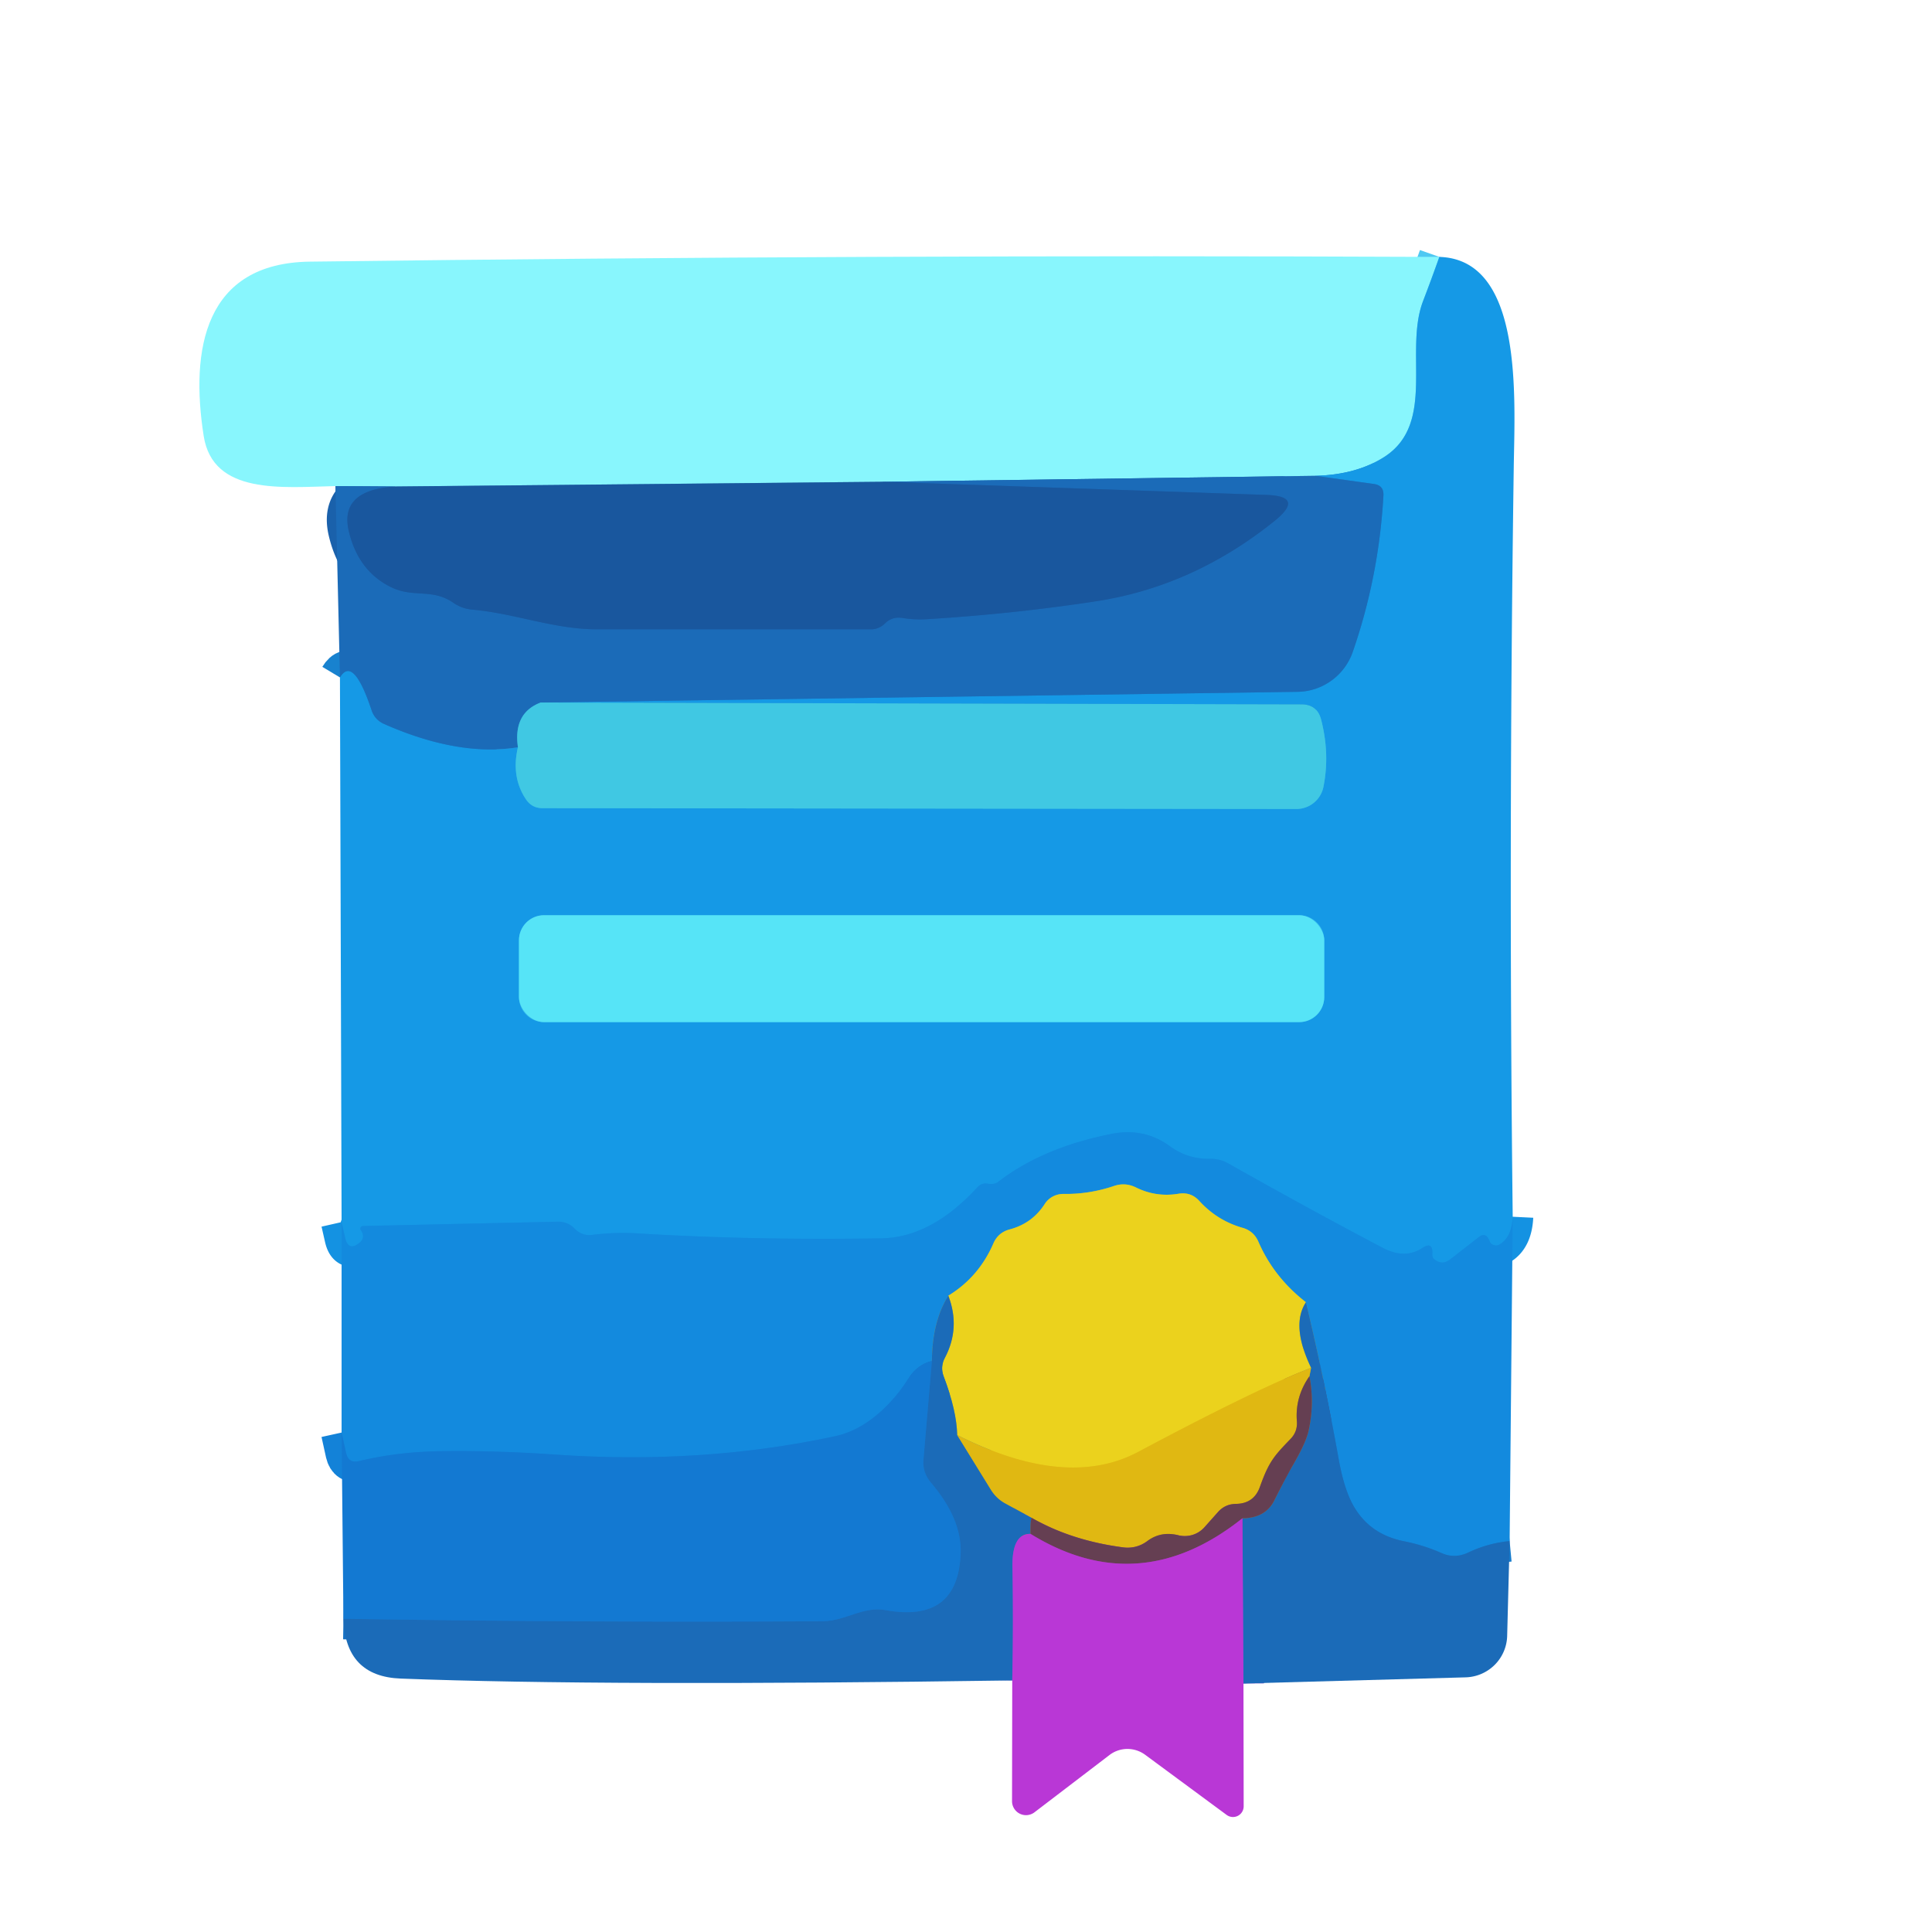 <?xml version="1.0" encoding="UTF-8" standalone="no"?>
<!DOCTYPE svg PUBLIC "-//W3C//DTD SVG 1.1//EN" "http://www.w3.org/Graphics/SVG/1.1/DTD/svg11.dtd">
<svg xmlns="http://www.w3.org/2000/svg" version="1.1" viewBox="0.00 0.00 94.00 94.00">
<g stroke-width="2.00" fill="none" stroke-linecap="butt">
<path stroke="#4fc8f2" vector-effect="non-scaling-stroke" d="
  M 70.03 12.50
  Q 69.63 13.63 69.23 14.67
  C 68.32 17.09 69.86 20.56 67.40 22.20
  Q 66.03 23.10 64.00 23.15"
/>
<path stroke="#52b1db" vector-effect="non-scaling-stroke" d="
  M 64.00 23.15
  L 42.95 23.44"
/>
<path stroke="#51a7ce" vector-effect="non-scaling-stroke" d="
  M 42.95 23.44
  L 19.23 23.67"
/>
<path stroke="#52b1db" vector-effect="non-scaling-stroke" d="
  M 19.23 23.67
  L 16.32 23.65"
/>
<path stroke="#2e9ace" vector-effect="non-scaling-stroke" d="
  M 26.31 34.18
  Q 24.96 34.69 25.20 36.36"
/>
<path stroke="#1a61ab" vector-effect="non-scaling-stroke" d="
  M 19.23 23.67
  Q 16.50 23.84 16.97 25.84
  Q 17.42 27.76 18.99 28.55
  C 20.12 29.12 21.00 28.60 22.06 29.33
  Q 22.48 29.62 22.98 29.66
  C 25.07 29.85 26.96 30.62 29.06 30.62
  Q 35.86 30.62 42.37 30.62
  A 0.97 0.95 22.2 0 0 43.05 30.34
  Q 43.41 29.98 43.93 30.07
  Q 44.49 30.16 45.05 30.13
  Q 49.30 29.87 53.29 29.26
  Q 58.05 28.54 62.02 25.34
  Q 63.50 24.14 61.61 24.08
  L 42.95 23.44"
/>
<path stroke="#1492e2" vector-effect="non-scaling-stroke" d="
  M 73.60 59.20
  Q 73.55 60.22 72.94 60.56
  Q 72.84 60.61 72.73 60.59
  Q 72.54 60.55 72.49 60.42
  Q 72.31 59.91 71.95 60.19
  L 70.55 61.28
  Q 70.17 61.57 69.80 61.28
  Q 69.67 61.19 69.69 61.00
  Q 69.72 60.38 69.20 60.72
  Q 68.36 61.28 67.27 60.71
  Q 63.61 58.78 59.77 56.61
  A 1.78 1.74 -30.1 0 0 58.86 56.38
  Q 57.78 56.40 56.91 55.76
  Q 55.66 54.85 54.07 55.17
  Q 50.74 55.83 48.58 57.49
  Q 48.49 57.57 48.37 57.59
  Q 48.22 57.62 48.06 57.59
  Q 47.76 57.54 47.55 57.77
  Q 45.31 60.21 42.88 60.25
  Q 36.59 60.35 31.04 60.01
  Q 29.98 59.94 28.83 60.08
  Q 28.50 60.13 28.20 59.97
  Q 28.08 59.90 27.99 59.81
  Q 27.64 59.43 27.13 59.44
  L 17.66 59.65
  A 0.13 0.13 0.0 0 0 17.56 59.86
  Q 17.79 60.20 17.51 60.45
  Q 16.95 60.92 16.79 60.21
  L 16.62 59.46"
/>
<path stroke="#1882cf" vector-effect="non-scaling-stroke" d="
  M 16.54 32.96
  Q 17.19 31.88 18.08 34.56
  Q 18.24 35.03 18.70 35.23
  Q 22.31 36.82 25.20 36.36"
/>
<path stroke="#2bb1e5" vector-effect="non-scaling-stroke" d="
  M 25.20 36.36
  Q 24.86 37.80 25.59 38.89
  Q 25.88 39.32 26.39 39.32
  L 63.08 39.36
  A 1.34 1.34 0.0 0 0 64.39 38.29
  Q 64.71 36.69 64.28 35.02
  Q 64.09 34.27 63.32 34.27
  L 26.31 34.18"
/>
<path stroke="#1882cf" vector-effect="non-scaling-stroke" d="
  M 26.31 34.18
  L 63.14 33.66
  A 2.89 2.88 -80.9 0 0 65.82 31.71
  Q 67.09 28.05 67.31 24.10
  Q 67.33 23.62 66.86 23.55
  L 64.00 23.15"
/>
<path stroke="#177bcb" vector-effect="non-scaling-stroke" d="
  M 73.45 74.98
  Q 72.40 75.08 71.43 75.54
  Q 70.78 75.85 70.13 75.56
  Q 69.27 75.18 68.32 74.99
  Q 66.70 74.67 65.91 73.36
  Q 65.40 72.53 65.12 70.92
  Q 64.44 67.14 63.54 63.36"
/>
<path stroke="#7fae7e" vector-effect="non-scaling-stroke" d="
  M 63.54 63.36
  Q 61.97 62.14 61.22 60.40
  Q 60.99 59.89 60.46 59.74
  Q 59.23 59.39 58.36 58.44
  Q 57.95 57.98 57.34 58.08
  Q 56.26 58.26 55.28 57.78
  Q 54.74 57.51 54.18 57.71
  Q 52.98 58.11 51.75 58.09
  A 1.08 1.06 16.6 0 0 50.83 58.58
  Q 50.22 59.53 49.11 59.82
  Q 48.57 59.97 48.34 60.48
  Q 47.63 62.13 46.14 63.04"
/>
<path stroke="#177bcb" vector-effect="non-scaling-stroke" d="
  M 46.14 63.04
  Q 45.36 64.28 45.34 66.22"
/>
<path stroke="#1382d8" vector-effect="non-scaling-stroke" d="
  M 45.34 66.22
  Q 44.62 66.39 44.17 67.11
  Q 43.76 67.76 43.24 68.30
  Q 42.00 69.59 40.62 69.88
  Q 34.15 71.27 26.99 70.77
  Q 23.98 70.56 21.23 70.61
  Q 19.23 70.66 17.46 71.09
  Q 16.96 71.21 16.84 70.70
  L 16.62 69.70"
/>
<path stroke="#839f6b" vector-effect="non-scaling-stroke" d="
  M 63.54 63.36
  Q 62.80 64.49 63.79 66.55"
/>
<path stroke="#e6c518" vector-effect="non-scaling-stroke" d="
  M 63.79 66.55
  Q 61.12 67.58 55.38 70.64
  Q 51.88 72.50 46.57 69.82"
/>
<path stroke="#839f6b" vector-effect="non-scaling-stroke" d="
  M 46.57 69.82
  Q 46.55 68.65 45.91 66.96
  Q 45.74 66.50 45.97 66.07
  Q 46.74 64.61 46.14 63.04"
/>
<path stroke="#6a51c7" vector-effect="non-scaling-stroke" d="
  M 60.50 81.91
  L 60.45 73.87"
/>
<path stroke="#405585" vector-effect="non-scaling-stroke" d="
  M 60.45 73.87
  Q 61.57 73.86 62.00 73.00
  Q 62.53 71.94 62.89 71.31
  Q 63.55 70.18 63.67 69.60
  Q 63.96 68.28 63.71 66.96"
/>
<path stroke="#7e9265" vector-effect="non-scaling-stroke" d="
  M 63.71 66.96
  Q 63.75 66.76 63.79 66.55"
/>
<path stroke="#7e9265" vector-effect="non-scaling-stroke" d="
  M 46.57 69.82
  L 48.23 72.51
  Q 48.48 72.90 48.88 73.13
  L 50.20 73.85"
/>
<path stroke="#405585" vector-effect="non-scaling-stroke" d="
  M 50.20 73.85
  Q 50.13 73.92 50.14 74.63"
/>
<path stroke="#6a51c7" vector-effect="non-scaling-stroke" d="
  M 50.14 74.63
  Q 49.23 74.61 49.26 76.25
  Q 49.31 78.98 49.25 81.76"
/>
<path stroke="#1772c5" vector-effect="non-scaling-stroke" d="
  M 16.71 78.76
  Q 28.47 78.95 40.03 78.88
  C 41.14 78.87 41.98 78.14 43.09 78.34
  Q 46.63 78.98 46.74 75.55
  Q 46.79 73.88 45.28 72.12
  Q 44.88 71.64 44.93 71.03
  L 45.34 66.22"
/>
<path stroke="#a37c32" vector-effect="non-scaling-stroke" d="
  M 63.71 66.96
  Q 63.00 67.97 63.10 69.17
  Q 63.13 69.66 62.79 70.01
  C 61.99 70.84 61.74 71.11 61.30 72.34
  Q 61.01 73.16 60.13 73.17
  Q 59.60 73.18 59.25 73.58
  L 58.60 74.31
  A 1.29 1.28 27.5 0 1 57.34 74.70
  Q 56.49 74.48 55.82 74.98
  A 1.58 1.57 29.7 0 1 54.67 75.29
  Q 52.13 74.96 50.20 73.85"
/>
<path stroke="#8f3b94" vector-effect="non-scaling-stroke" d="
  M 60.45 73.87
  Q 55.42 77.88 50.14 74.63"
/>
<path stroke="#36bfef" vector-effect="non-scaling-stroke" d="
  M 64.43 45.75
  A 1.22 1.22 0.0 0 0 63.21 44.53
  L 26.47 44.53
  A 1.22 1.22 0.0 0 0 25.25 45.75
  L 25.25 48.51
  A 1.22 1.22 0.0 0 0 26.47 49.73
  L 63.21 49.73
  A 1.22 1.22 0.0 0 0 64.43 48.51
  L 64.43 45.75"
/>
</g>
<path fill="#88f6fd" d="
  M 70.03 12.50
  Q 69.63 13.63 69.23 14.67
  C 68.32 17.09 69.86 20.56 67.40 22.20
  Q 66.03 23.10 64.00 23.15
  L 42.95 23.44
  L 19.23 23.67
  L 16.32 23.65
  C 13.74 23.71 10.36 24.09 9.91 21.21
  C 9.25 17.00 9.95 12.80 15.07 12.73
  Q 42.50 12.38 70.03 12.50
  Z"
/>
<path fill="#1599e6" d="
  M 70.03 12.50
  C 74.12 12.62 73.70 19.33 73.65 22.75
  Q 73.39 40.98 73.60 59.20
  Q 73.55 60.22 72.94 60.56
  Q 72.84 60.61 72.73 60.59
  Q 72.54 60.55 72.49 60.42
  Q 72.31 59.91 71.95 60.19
  L 70.55 61.28
  Q 70.17 61.57 69.80 61.28
  Q 69.67 61.19 69.69 61.00
  Q 69.72 60.38 69.20 60.72
  Q 68.36 61.28 67.27 60.71
  Q 63.61 58.78 59.77 56.61
  A 1.78 1.74 -30.1 0 0 58.86 56.38
  Q 57.78 56.40 56.91 55.76
  Q 55.66 54.85 54.07 55.17
  Q 50.74 55.83 48.58 57.49
  Q 48.49 57.57 48.37 57.59
  Q 48.22 57.62 48.06 57.59
  Q 47.76 57.54 47.55 57.77
  Q 45.31 60.21 42.88 60.25
  Q 36.59 60.35 31.04 60.01
  Q 29.98 59.94 28.83 60.08
  Q 28.50 60.13 28.20 59.97
  Q 28.08 59.90 27.99 59.81
  Q 27.64 59.43 27.13 59.44
  L 17.66 59.65
  A 0.13 0.13 0.0 0 0 17.56 59.86
  Q 17.79 60.20 17.51 60.45
  Q 16.95 60.92 16.79 60.21
  L 16.62 59.46
  L 16.54 32.96
  Q 17.19 31.88 18.08 34.56
  Q 18.24 35.03 18.70 35.23
  Q 22.31 36.82 25.20 36.36
  Q 24.86 37.80 25.59 38.89
  Q 25.88 39.32 26.39 39.32
  L 63.08 39.36
  A 1.34 1.34 0.0 0 0 64.39 38.29
  Q 64.71 36.69 64.28 35.02
  Q 64.09 34.27 63.32 34.27
  L 26.31 34.18
  L 63.14 33.66
  A 2.89 2.88 -80.9 0 0 65.82 31.71
  Q 67.09 28.05 67.31 24.10
  Q 67.33 23.62 66.86 23.55
  L 64.00 23.15
  Q 66.03 23.10 67.40 22.20
  C 69.86 20.56 68.32 17.09 69.23 14.67
  Q 69.63 13.63 70.03 12.50
  Z
  M 64.43 45.75
  A 1.22 1.22 0.0 0 0 63.21 44.53
  L 26.47 44.53
  A 1.22 1.22 0.0 0 0 25.25 45.75
  L 25.25 48.51
  A 1.22 1.22 0.0 0 0 26.47 49.73
  L 63.21 49.73
  A 1.22 1.22 0.0 0 0 64.43 48.51
  L 64.43 45.75
  Z"
/>
<path fill="#1b6bb8" d="
  M 64.00 23.15
  L 66.86 23.55
  Q 67.33 23.62 67.31 24.10
  Q 67.09 28.05 65.82 31.71
  A 2.89 2.88 -80.9 0 1 63.14 33.66
  L 26.31 34.18
  Q 24.96 34.69 25.20 36.36
  Q 22.31 36.82 18.70 35.23
  Q 18.24 35.03 18.08 34.56
  Q 17.19 31.88 16.54 32.96
  L 16.32 23.65
  L 19.23 23.67
  Q 16.50 23.84 16.97 25.84
  Q 17.42 27.76 18.99 28.55
  C 20.12 29.12 21.00 28.60 22.06 29.33
  Q 22.48 29.62 22.98 29.66
  C 25.07 29.85 26.96 30.62 29.06 30.62
  Q 35.86 30.62 42.37 30.62
  A 0.97 0.95 22.2 0 0 43.05 30.34
  Q 43.41 29.98 43.93 30.07
  Q 44.49 30.16 45.05 30.13
  Q 49.30 29.87 53.29 29.26
  Q 58.05 28.54 62.02 25.34
  Q 63.50 24.14 61.61 24.08
  L 42.95 23.44
  L 64.00 23.15
  Z"
/>
<path fill="#19579e" d="
  M 42.95 23.44
  L 61.61 24.08
  Q 63.50 24.14 62.02 25.34
  Q 58.05 28.54 53.29 29.26
  Q 49.30 29.87 45.05 30.13
  Q 44.49 30.16 43.93 30.07
  Q 43.41 29.98 43.05 30.34
  A 0.97 0.95 22.2 0 1 42.37 30.62
  Q 35.86 30.62 29.06 30.62
  C 26.96 30.62 25.07 29.85 22.98 29.66
  Q 22.48 29.62 22.06 29.33
  C 21.00 28.60 20.12 29.12 18.99 28.55
  Q 17.42 27.76 16.97 25.84
  Q 16.50 23.84 19.23 23.67
  L 42.95 23.44
  Z"
/>
<path fill="#40c8e3" d="
  M 26.31 34.18
  L 63.32 34.27
  Q 64.09 34.27 64.28 35.02
  Q 64.71 36.69 64.39 38.29
  A 1.34 1.34 0.0 0 1 63.08 39.36
  L 26.39 39.32
  Q 25.88 39.32 25.59 38.89
  Q 24.86 37.80 25.20 36.36
  Q 24.96 34.69 26.31 34.18
  Z"
/>
<rect fill="#56e4f7" x="25.25" y="44.53" width="39.18" height="5.20" rx="1.22"/>
<path fill="#138ade" d="
  M 73.60 59.20
  L 73.45 74.98
  Q 72.40 75.08 71.43 75.54
  Q 70.78 75.85 70.13 75.56
  Q 69.27 75.18 68.32 74.99
  Q 66.70 74.67 65.91 73.36
  Q 65.40 72.53 65.12 70.92
  Q 64.44 67.14 63.54 63.36
  Q 61.97 62.14 61.22 60.40
  Q 60.99 59.89 60.46 59.74
  Q 59.23 59.39 58.36 58.44
  Q 57.95 57.98 57.34 58.08
  Q 56.26 58.26 55.28 57.78
  Q 54.74 57.51 54.18 57.71
  Q 52.98 58.11 51.75 58.09
  A 1.08 1.06 16.6 0 0 50.83 58.58
  Q 50.22 59.53 49.11 59.82
  Q 48.57 59.97 48.34 60.48
  Q 47.63 62.13 46.14 63.04
  Q 45.36 64.28 45.34 66.22
  Q 44.62 66.39 44.17 67.11
  Q 43.76 67.76 43.24 68.30
  Q 42.00 69.59 40.62 69.88
  Q 34.15 71.27 26.99 70.77
  Q 23.98 70.56 21.23 70.61
  Q 19.23 70.66 17.46 71.09
  Q 16.96 71.21 16.84 70.70
  L 16.62 69.70
  L 16.62 59.46
  L 16.79 60.21
  Q 16.95 60.92 17.51 60.45
  Q 17.79 60.20 17.56 59.86
  A 0.13 0.13 0.0 0 1 17.66 59.65
  L 27.13 59.44
  Q 27.64 59.43 27.99 59.81
  Q 28.08 59.90 28.20 59.97
  Q 28.50 60.13 28.83 60.08
  Q 29.98 59.94 31.04 60.01
  Q 36.59 60.35 42.88 60.25
  Q 45.31 60.21 47.55 57.77
  Q 47.76 57.54 48.06 57.59
  Q 48.22 57.62 48.37 57.59
  Q 48.49 57.57 48.58 57.49
  Q 50.74 55.83 54.07 55.17
  Q 55.66 54.85 56.91 55.76
  Q 57.78 56.40 58.86 56.38
  A 1.78 1.74 -30.1 0 1 59.77 56.61
  Q 63.61 58.78 67.27 60.71
  Q 68.36 61.28 69.20 60.72
  Q 69.72 60.38 69.69 61.00
  Q 69.67 61.19 69.80 61.28
  Q 70.17 61.57 70.55 61.28
  L 71.95 60.19
  Q 72.31 59.91 72.49 60.42
  Q 72.54 60.55 72.73 60.59
  Q 72.84 60.61 72.94 60.56
  Q 73.55 60.22 73.60 59.20
  Z"
/>
<path fill="#ebd21d" d="
  M 63.54 63.36
  Q 62.80 64.49 63.79 66.55
  Q 61.12 67.58 55.38 70.64
  Q 51.88 72.50 46.57 69.82
  Q 46.55 68.65 45.91 66.96
  Q 45.74 66.50 45.97 66.07
  Q 46.74 64.61 46.14 63.04
  Q 47.63 62.13 48.34 60.48
  Q 48.57 59.97 49.11 59.82
  Q 50.22 59.53 50.83 58.58
  A 1.08 1.06 16.6 0 1 51.75 58.09
  Q 52.98 58.11 54.18 57.71
  Q 54.74 57.51 55.28 57.78
  Q 56.26 58.26 57.34 58.08
  Q 57.95 57.98 58.36 58.44
  Q 59.23 59.39 60.46 59.74
  Q 60.99 59.89 61.22 60.40
  Q 61.97 62.14 63.54 63.36
  Z"
/>
<path fill="#1b6bb8" d="
  M 46.14 63.04
  Q 46.74 64.61 45.97 66.07
  Q 45.74 66.50 45.91 66.96
  Q 46.55 68.65 46.57 69.82
  L 48.23 72.51
  Q 48.48 72.90 48.88 73.13
  L 50.20 73.85
  Q 50.13 73.92 50.14 74.63
  Q 49.23 74.61 49.26 76.25
  Q 49.31 78.98 49.25 81.76
  Q 29.40 82.05 19.50 81.67
  Q 16.80 81.57 16.71 78.76
  Q 28.47 78.95 40.03 78.88
  C 41.14 78.87 41.98 78.14 43.09 78.34
  Q 46.63 78.98 46.74 75.55
  Q 46.79 73.88 45.28 72.12
  Q 44.88 71.64 44.93 71.03
  L 45.34 66.22
  Q 45.36 64.28 46.14 63.04
  Z"
/>
<path fill="#1b6bb8" d="
  M 63.54 63.36
  Q 64.44 67.14 65.12 70.92
  Q 65.40 72.53 65.91 73.36
  Q 66.70 74.67 68.32 74.99
  Q 69.27 75.18 70.13 75.56
  Q 70.78 75.85 71.43 75.54
  Q 72.40 75.08 73.45 74.98
  L 73.33 79.59
  A 2.08 2.07 -0.1 0 1 71.31 81.61
  L 60.50 81.91
  L 60.45 73.87
  Q 61.57 73.86 62.00 73.00
  Q 62.53 71.94 62.89 71.31
  Q 63.55 70.18 63.67 69.60
  Q 63.96 68.28 63.71 66.96
  Q 63.75 66.76 63.79 66.55
  Q 62.80 64.49 63.54 63.36
  Z"
/>
<path fill="#1379d2" d="
  M 45.34 66.22
  L 44.93 71.03
  Q 44.88 71.64 45.28 72.12
  Q 46.79 73.88 46.74 75.55
  Q 46.63 78.98 43.09 78.34
  C 41.98 78.14 41.14 78.87 40.03 78.88
  Q 28.47 78.95 16.71 78.76
  L 16.62 69.70
  L 16.84 70.70
  Q 16.96 71.21 17.46 71.09
  Q 19.23 70.66 21.23 70.61
  Q 23.98 70.56 26.99 70.77
  Q 34.15 71.27 40.62 69.88
  Q 42.00 69.59 43.24 68.30
  Q 43.76 67.76 44.17 67.11
  Q 44.62 66.39 45.34 66.22
  Z"
/>
<path fill="#e0b812" d="
  M 63.79 66.55
  Q 63.75 66.76 63.71 66.96
  Q 63.00 67.97 63.10 69.17
  Q 63.13 69.66 62.79 70.01
  C 61.99 70.84 61.74 71.11 61.30 72.34
  Q 61.01 73.16 60.13 73.17
  Q 59.60 73.18 59.25 73.58
  L 58.60 74.31
  A 1.29 1.28 27.5 0 1 57.34 74.70
  Q 56.49 74.48 55.82 74.98
  A 1.58 1.57 29.7 0 1 54.67 75.29
  Q 52.13 74.96 50.20 73.85
  L 48.88 73.13
  Q 48.48 72.90 48.23 72.51
  L 46.57 69.82
  Q 51.88 72.50 55.38 70.64
  Q 61.12 67.58 63.79 66.55
  Z"
/>
<path fill="#653f52" d="
  M 63.71 66.96
  Q 63.96 68.28 63.67 69.60
  Q 63.55 70.18 62.89 71.31
  Q 62.53 71.94 62.00 73.00
  Q 61.57 73.86 60.45 73.87
  Q 55.42 77.88 50.14 74.63
  Q 50.13 73.92 50.20 73.85
  Q 52.13 74.96 54.67 75.29
  A 1.58 1.57 29.7 0 0 55.82 74.98
  Q 56.49 74.48 57.34 74.70
  A 1.29 1.28 27.5 0 0 58.60 74.31
  L 59.25 73.58
  Q 59.60 73.18 60.13 73.17
  Q 61.01 73.16 61.30 72.34
  C 61.74 71.11 61.99 70.84 62.79 70.01
  Q 63.13 69.66 63.10 69.17
  Q 63.00 67.97 63.71 66.96
  Z"
/>
<path fill="#b937d6" d="
  M 60.45 73.87
  L 60.50 81.91
  L 60.51 87.89
  A 0.52 0.52 0.0 0 1 59.69 88.31
  L 55.72 85.38
  A 1.45 1.44 44.4 0 0 53.98 85.39
  L 50.34 88.17
  A 0.68 0.68 0.0 0 1 49.24 87.63
  L 49.25 81.76
  Q 49.31 78.98 49.26 76.25
  Q 49.23 74.61 50.14 74.63
  Q 55.42 77.88 60.45 73.87
  Z"
/>
</svg>
